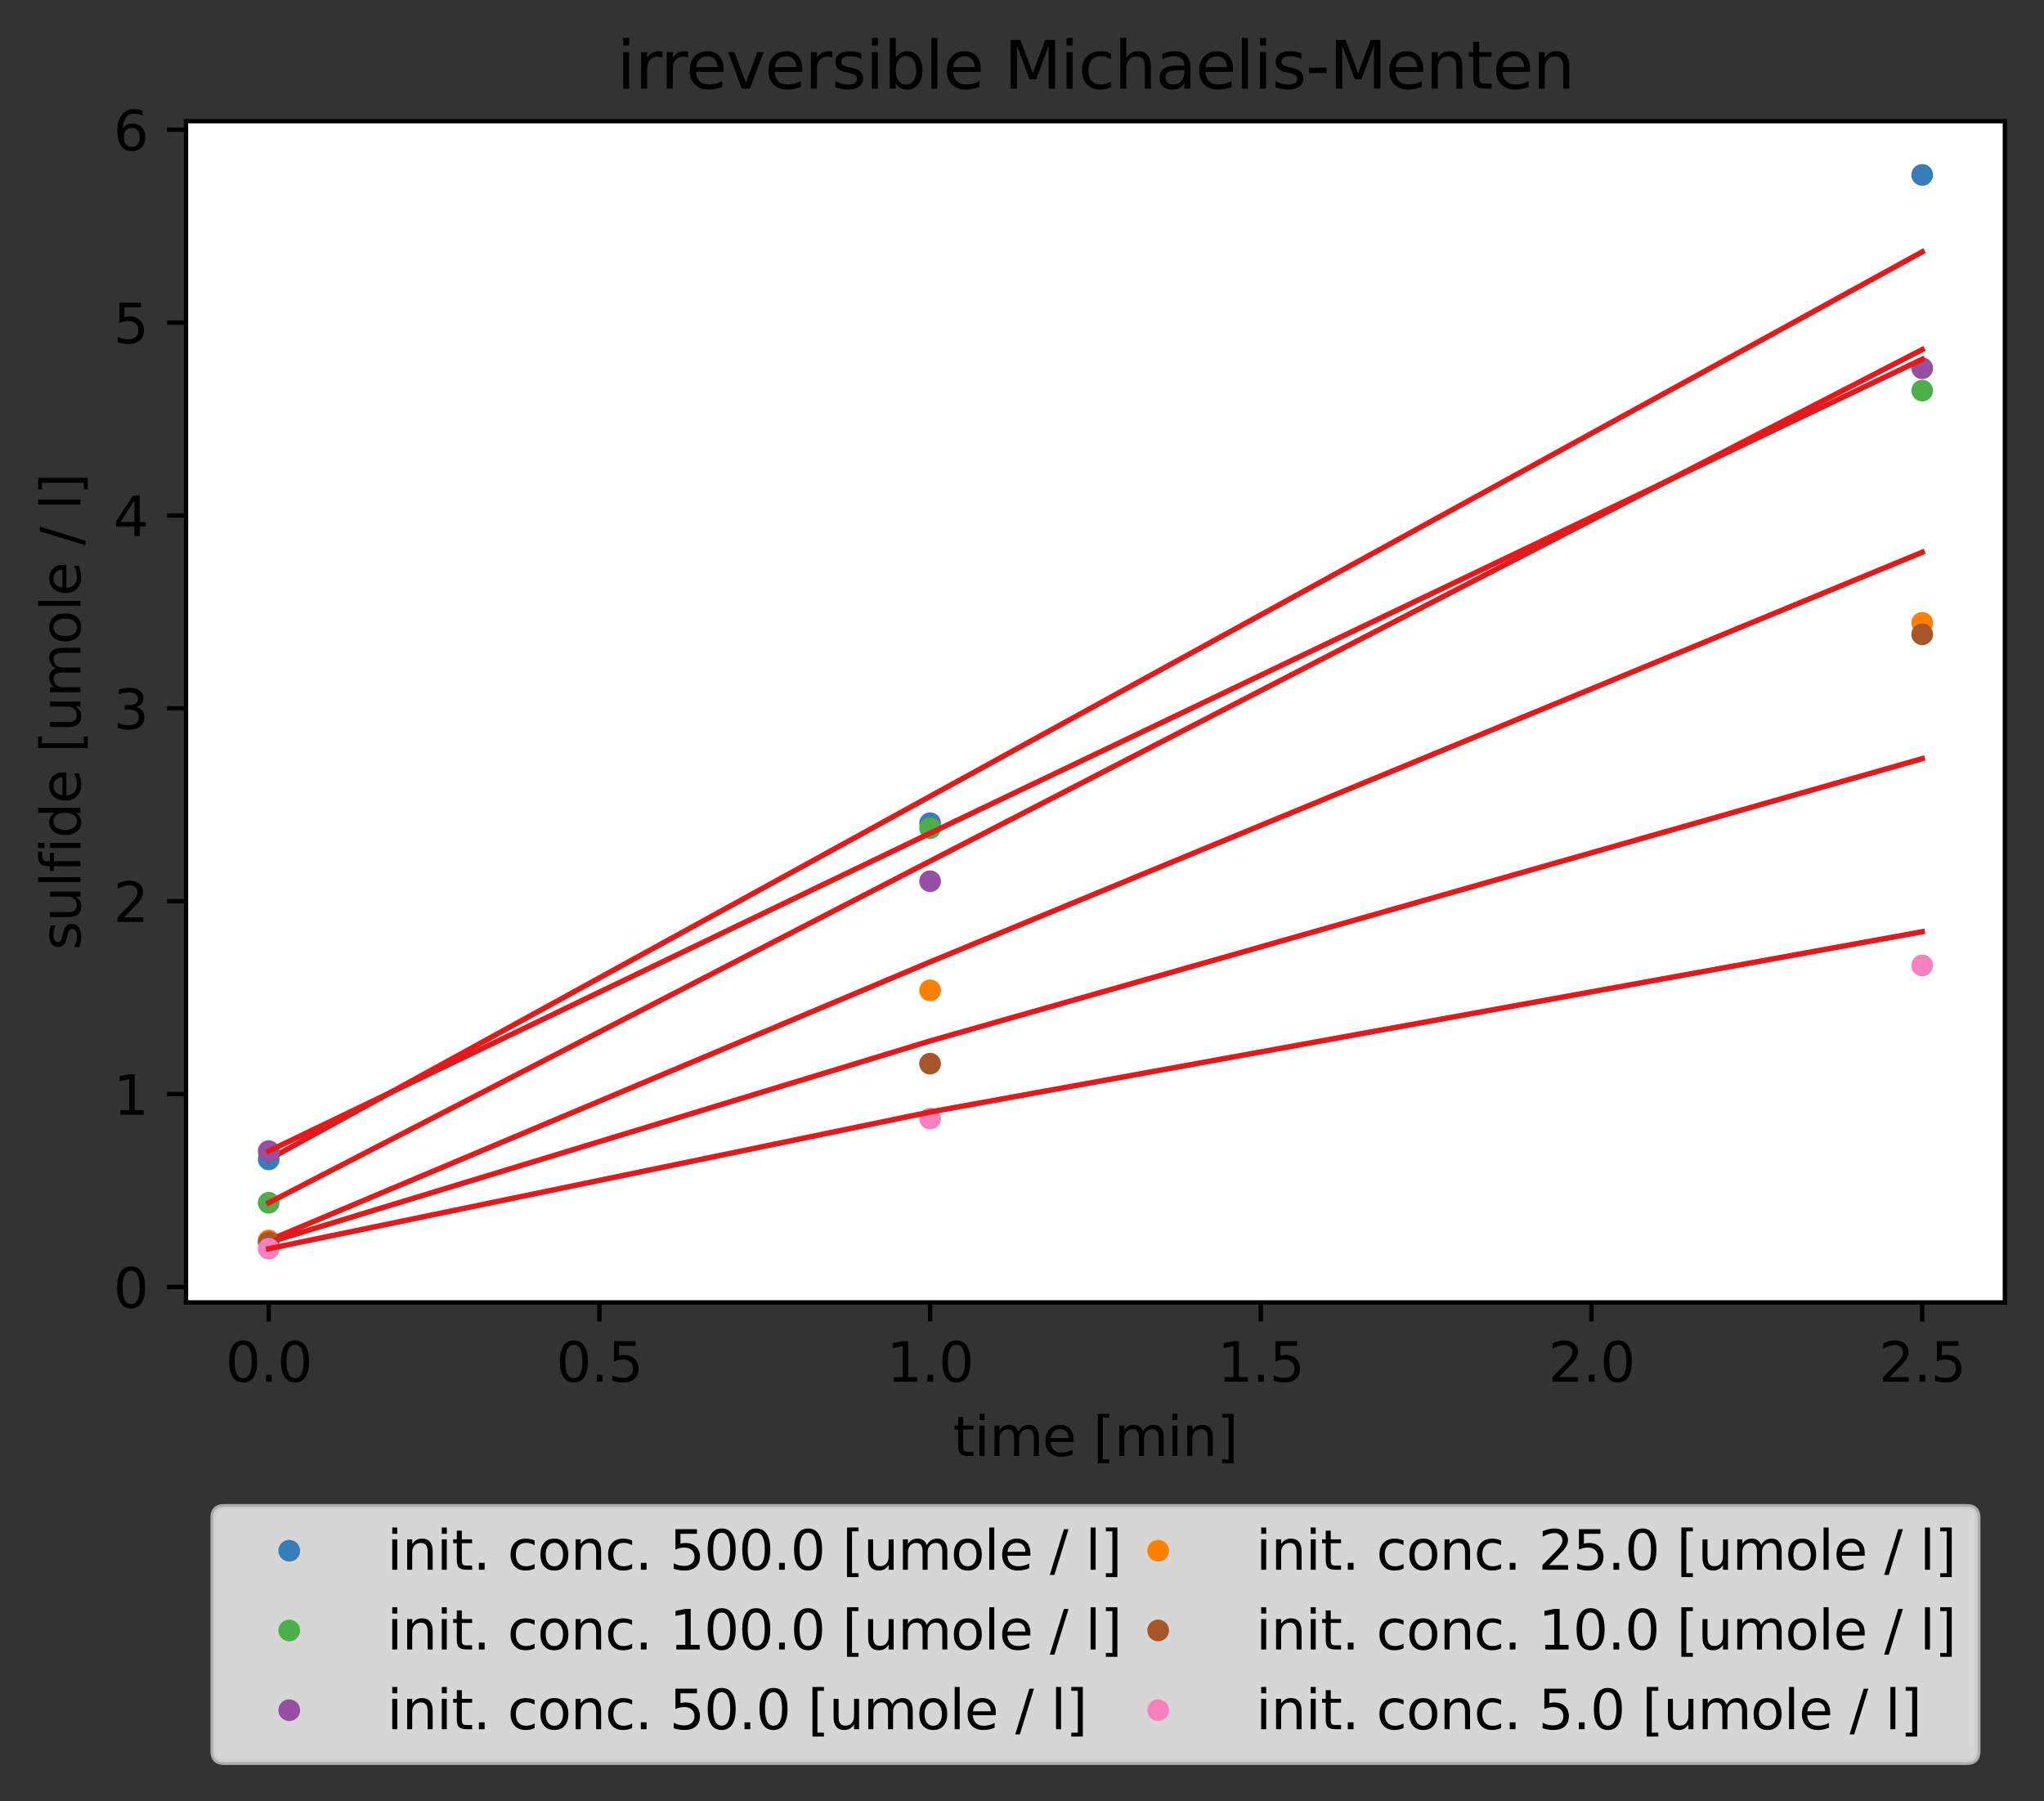 <?xml version="1.0" encoding="utf-8" standalone="no"?>
<!DOCTYPE svg PUBLIC "-//W3C//DTD SVG 1.1//EN"
  "http://www.w3.org/Graphics/SVG/1.1/DTD/svg11.dtd">
<svg xmlns:xlink="http://www.w3.org/1999/xlink" width="376.241pt" height="331.608pt" viewBox="0 0 376.241 331.608" xmlns="http://www.w3.org/2000/svg" version="1.1">
 <rect x="0" y="0" width="376.241" height="331.608" fill="#333333" stroke="none"/>
 <defs>
  <style type="text/css">*{stroke-linejoin: round; stroke-linecap: butt}</style>
 </defs>
 <g id="figure_1">
  <g id="patch_1">
   <path d="M 0 331.608 
L 376.241 331.608 
L 376.241 0 
L 0 0 
L 0 331.608 
z
" style="fill: none"/>
  </g>
  <g id="axes_1">
   <g id="patch_2">
    <path d="M 34.241 239.758 
L 369.041 239.758 
L 369.041 22.318 
L 34.241 22.318 
z
" style="fill: #ffffff"/>
   </g>
   <g id="matplotlib.axis_1">
    <g id="xtick_1">
     <g id="line2d_1">
      <defs>
       <path id="md6adbe2087" d="M 0 0 
L 0 3.5 
" style="stroke: #000000; stroke-width: 0.8"/>
      </defs>
      <g>
       <use xlink:href="#md6adbe2087" x="49.459" y="239.758" style="stroke: #000000; stroke-width: 0.8"/>
      </g>
     </g>
     <g id="text_1">
      <!-- 0.0 -->
      <g transform="translate(41.507 254.357)scale(0.1 -0.1)">
       <defs>
        <path id="DejaVuSans-30" d="M 2034 4250 
Q 1547 4250 1301 3770 
Q 1056 3291 1056 2328 
Q 1056 1369 1301 889 
Q 1547 409 2034 409 
Q 2525 409 2770 889 
Q 3016 1369 3016 2328 
Q 3016 3291 2770 3770 
Q 2525 4250 2034 4250 
z
M 2034 4750 
Q 2819 4750 3233 4129 
Q 3647 3509 3647 2328 
Q 3647 1150 3233 529 
Q 2819 -91 2034 -91 
Q 1250 -91 836 529 
Q 422 1150 422 2328 
Q 422 3509 836 4129 
Q 1250 4750 2034 4750 
z
" transform="scale(0.016)"/>
        <path id="DejaVuSans-2e" d="M 684 794 
L 1344 794 
L 1344 0 
L 684 0 
L 684 794 
z
" transform="scale(0.016)"/>
       </defs>
       <use xlink:href="#DejaVuSans-30"/>
       <use xlink:href="#DejaVuSans-2e" x="63.623"/>
       <use xlink:href="#DejaVuSans-30" x="95.41"/>
      </g>
     </g>
    </g>
    <g id="xtick_2">
     <g id="line2d_2">
      <g>
       <use xlink:href="#md6adbe2087" x="110.332" y="239.758" style="stroke: #000000; stroke-width: 0.8"/>
      </g>
     </g>
     <g id="text_2">
      <!-- 0.5 -->
      <g transform="translate(102.38 254.357)scale(0.1 -0.1)">
       <defs>
        <path id="DejaVuSans-35" d="M 691 4666 
L 3169 4666 
L 3169 4134 
L 1269 4134 
L 1269 2991 
Q 1406 3038 1543 3061 
Q 1681 3084 1819 3084 
Q 2600 3084 3056 2656 
Q 3513 2228 3513 1497 
Q 3513 744 3044 326 
Q 2575 -91 1722 -91 
Q 1428 -91 1123 -41 
Q 819 9 494 109 
L 494 744 
Q 775 591 1075 516 
Q 1375 441 1709 441 
Q 2250 441 2565 725 
Q 2881 1009 2881 1497 
Q 2881 1984 2565 2268 
Q 2250 2553 1709 2553 
Q 1456 2553 1204 2497 
Q 953 2441 691 2322 
L 691 4666 
z
" transform="scale(0.016)"/>
       </defs>
       <use xlink:href="#DejaVuSans-30"/>
       <use xlink:href="#DejaVuSans-2e" x="63.623"/>
       <use xlink:href="#DejaVuSans-35" x="95.41"/>
      </g>
     </g>
    </g>
    <g id="xtick_3">
     <g id="line2d_3">
      <g>
       <use xlink:href="#md6adbe2087" x="171.204" y="239.758" style="stroke: #000000; stroke-width: 0.8"/>
      </g>
     </g>
     <g id="text_3">
      <!-- 1.0 -->
      <g transform="translate(163.253 254.357)scale(0.1 -0.1)">
       <defs>
        <path id="DejaVuSans-31" d="M 794 531 
L 1825 531 
L 1825 4091 
L 703 3866 
L 703 4441 
L 1819 4666 
L 2450 4666 
L 2450 531 
L 3481 531 
L 3481 0 
L 794 0 
L 794 531 
z
" transform="scale(0.016)"/>
       </defs>
       <use xlink:href="#DejaVuSans-31"/>
       <use xlink:href="#DejaVuSans-2e" x="63.623"/>
       <use xlink:href="#DejaVuSans-30" x="95.41"/>
      </g>
     </g>
    </g>
    <g id="xtick_4">
     <g id="line2d_4">
      <g>
       <use xlink:href="#md6adbe2087" x="232.077" y="239.758" style="stroke: #000000; stroke-width: 0.8"/>
      </g>
     </g>
     <g id="text_4">
      <!-- 1.5 -->
      <g transform="translate(224.125 254.357)scale(0.1 -0.1)">
       <use xlink:href="#DejaVuSans-31"/>
       <use xlink:href="#DejaVuSans-2e" x="63.623"/>
       <use xlink:href="#DejaVuSans-35" x="95.41"/>
      </g>
     </g>
    </g>
    <g id="xtick_5">
     <g id="line2d_5">
      <g>
       <use xlink:href="#md6adbe2087" x="292.95" y="239.758" style="stroke: #000000; stroke-width: 0.8"/>
      </g>
     </g>
     <g id="text_5">
      <!-- 2.0 -->
      <g transform="translate(284.998 254.357)scale(0.1 -0.1)">
       <defs>
        <path id="DejaVuSans-32" d="M 1228 531 
L 3431 531 
L 3431 0 
L 469 0 
L 469 531 
Q 828 903 1448 1529 
Q 2069 2156 2228 2338 
Q 2531 2678 2651 2914 
Q 2772 3150 2772 3378 
Q 2772 3750 2511 3984 
Q 2250 4219 1831 4219 
Q 1534 4219 1204 4116 
Q 875 4013 500 3803 
L 500 4441 
Q 881 4594 1212 4672 
Q 1544 4750 1819 4750 
Q 2544 4750 2975 4387 
Q 3406 4025 3406 3419 
Q 3406 3131 3298 2873 
Q 3191 2616 2906 2266 
Q 2828 2175 2409 1742 
Q 1991 1309 1228 531 
z
" transform="scale(0.016)"/>
       </defs>
       <use xlink:href="#DejaVuSans-32"/>
       <use xlink:href="#DejaVuSans-2e" x="63.623"/>
       <use xlink:href="#DejaVuSans-30" x="95.41"/>
      </g>
     </g>
    </g>
    <g id="xtick_6">
     <g id="line2d_6">
      <g>
       <use xlink:href="#md6adbe2087" x="353.822" y="239.758" style="stroke: #000000; stroke-width: 0.8"/>
      </g>
     </g>
     <g id="text_6">
      <!-- 2.5 -->
      <g transform="translate(345.871 254.357)scale(0.1 -0.1)">
       <use xlink:href="#DejaVuSans-32"/>
       <use xlink:href="#DejaVuSans-2e" x="63.623"/>
       <use xlink:href="#DejaVuSans-35" x="95.41"/>
      </g>
     </g>
    </g>
    <g id="text_7">
     <!-- time [min] -->
     <g transform="translate(175.426 268.035)scale(0.1 -0.1)">
      <defs>
       <path id="DejaVuSans-74" d="M 1172 4494 
L 1172 3500 
L 2356 3500 
L 2356 3053 
L 1172 3053 
L 1172 1153 
Q 1172 725 1289 603 
Q 1406 481 1766 481 
L 2356 481 
L 2356 0 
L 1766 0 
Q 1100 0 847 248 
Q 594 497 594 1153 
L 594 3053 
L 172 3053 
L 172 3500 
L 594 3500 
L 594 4494 
L 1172 4494 
z
" transform="scale(0.016)"/>
       <path id="DejaVuSans-69" d="M 603 3500 
L 1178 3500 
L 1178 0 
L 603 0 
L 603 3500 
z
M 603 4863 
L 1178 4863 
L 1178 4134 
L 603 4134 
L 603 4863 
z
" transform="scale(0.016)"/>
       <path id="DejaVuSans-6d" d="M 3328 2828 
Q 3544 3216 3844 3400 
Q 4144 3584 4550 3584 
Q 5097 3584 5394 3201 
Q 5691 2819 5691 2113 
L 5691 0 
L 5113 0 
L 5113 2094 
Q 5113 2597 4934 2840 
Q 4756 3084 4391 3084 
Q 3944 3084 3684 2787 
Q 3425 2491 3425 1978 
L 3425 0 
L 2847 0 
L 2847 2094 
Q 2847 2600 2669 2842 
Q 2491 3084 2119 3084 
Q 1678 3084 1418 2786 
Q 1159 2488 1159 1978 
L 1159 0 
L 581 0 
L 581 3500 
L 1159 3500 
L 1159 2956 
Q 1356 3278 1631 3431 
Q 1906 3584 2284 3584 
Q 2666 3584 2933 3390 
Q 3200 3197 3328 2828 
z
" transform="scale(0.016)"/>
       <path id="DejaVuSans-65" d="M 3597 1894 
L 3597 1613 
L 953 1613 
Q 991 1019 1311 708 
Q 1631 397 2203 397 
Q 2534 397 2845 478 
Q 3156 559 3463 722 
L 3463 178 
Q 3153 47 2828 -22 
Q 2503 -91 2169 -91 
Q 1331 -91 842 396 
Q 353 884 353 1716 
Q 353 2575 817 3079 
Q 1281 3584 2069 3584 
Q 2775 3584 3186 3129 
Q 3597 2675 3597 1894 
z
M 3022 2063 
Q 3016 2534 2758 2815 
Q 2500 3097 2075 3097 
Q 1594 3097 1305 2825 
Q 1016 2553 972 2059 
L 3022 2063 
z
" transform="scale(0.016)"/>
       <path id="DejaVuSans-20" transform="scale(0.016)"/>
       <path id="DejaVuSans-5b" d="M 550 4863 
L 1875 4863 
L 1875 4416 
L 1125 4416 
L 1125 -397 
L 1875 -397 
L 1875 -844 
L 550 -844 
L 550 4863 
z
" transform="scale(0.016)"/>
       <path id="DejaVuSans-6e" d="M 3513 2113 
L 3513 0 
L 2938 0 
L 2938 2094 
Q 2938 2591 2744 2837 
Q 2550 3084 2163 3084 
Q 1697 3084 1428 2787 
Q 1159 2491 1159 1978 
L 1159 0 
L 581 0 
L 581 3500 
L 1159 3500 
L 1159 2956 
Q 1366 3272 1645 3428 
Q 1925 3584 2291 3584 
Q 2894 3584 3203 3211 
Q 3513 2838 3513 2113 
z
" transform="scale(0.016)"/>
       <path id="DejaVuSans-5d" d="M 1947 4863 
L 1947 -844 
L 622 -844 
L 622 -397 
L 1369 -397 
L 1369 4416 
L 622 4416 
L 622 4863 
L 1947 4863 
z
" transform="scale(0.016)"/>
      </defs>
      <use xlink:href="#DejaVuSans-74"/>
      <use xlink:href="#DejaVuSans-69" x="39.209"/>
      <use xlink:href="#DejaVuSans-6d" x="66.992"/>
      <use xlink:href="#DejaVuSans-65" x="164.404"/>
      <use xlink:href="#DejaVuSans-20" x="225.928"/>
      <use xlink:href="#DejaVuSans-5b" x="257.715"/>
      <use xlink:href="#DejaVuSans-6d" x="296.729"/>
      <use xlink:href="#DejaVuSans-69" x="394.141"/>
      <use xlink:href="#DejaVuSans-6e" x="421.924"/>
      <use xlink:href="#DejaVuSans-5d" x="485.303"/>
     </g>
    </g>
   </g>
   <g id="matplotlib.axis_2">
    <g id="ytick_1">
     <g id="line2d_7">
      <defs>
       <path id="ma3698b5690" d="M 0 0 
L -3.5 0 
" style="stroke: #000000; stroke-width: 0.8"/>
      </defs>
      <g>
       <use xlink:href="#ma3698b5690" x="34.241" y="236.922" style="stroke: #000000; stroke-width: 0.8"/>
      </g>
     </g>
     <g id="text_8">
      <!-- 0 -->
      <g transform="translate(20.878 240.721)scale(0.1 -0.1)">
       <use xlink:href="#DejaVuSans-30"/>
      </g>
     </g>
    </g>
    <g id="ytick_2">
     <g id="line2d_8">
      <g>
       <use xlink:href="#ma3698b5690" x="34.241" y="201.415" style="stroke: #000000; stroke-width: 0.8"/>
      </g>
     </g>
     <g id="text_9">
      <!-- 1 -->
      <g transform="translate(20.878 205.214)scale(0.1 -0.1)">
       <use xlink:href="#DejaVuSans-31"/>
      </g>
     </g>
    </g>
    <g id="ytick_3">
     <g id="line2d_9">
      <g>
       <use xlink:href="#ma3698b5690" x="34.241" y="165.908" style="stroke: #000000; stroke-width: 0.8"/>
      </g>
     </g>
     <g id="text_10">
      <!-- 2 -->
      <g transform="translate(20.878 169.708)scale(0.1 -0.1)">
       <use xlink:href="#DejaVuSans-32"/>
      </g>
     </g>
    </g>
    <g id="ytick_4">
     <g id="line2d_10">
      <g>
       <use xlink:href="#ma3698b5690" x="34.241" y="130.402" style="stroke: #000000; stroke-width: 0.8"/>
      </g>
     </g>
     <g id="text_11">
      <!-- 3 -->
      <g transform="translate(20.878 134.201)scale(0.1 -0.1)">
       <defs>
        <path id="DejaVuSans-33" d="M 2597 2516 
Q 3050 2419 3304 2112 
Q 3559 1806 3559 1356 
Q 3559 666 3084 287 
Q 2609 -91 1734 -91 
Q 1441 -91 1130 -33 
Q 819 25 488 141 
L 488 750 
Q 750 597 1062 519 
Q 1375 441 1716 441 
Q 2309 441 2620 675 
Q 2931 909 2931 1356 
Q 2931 1769 2642 2001 
Q 2353 2234 1838 2234 
L 1294 2234 
L 1294 2753 
L 1863 2753 
Q 2328 2753 2575 2939 
Q 2822 3125 2822 3475 
Q 2822 3834 2567 4026 
Q 2313 4219 1838 4219 
Q 1578 4219 1281 4162 
Q 984 4106 628 3988 
L 628 4550 
Q 988 4650 1302 4700 
Q 1616 4750 1894 4750 
Q 2613 4750 3031 4423 
Q 3450 4097 3450 3541 
Q 3450 3153 3228 2886 
Q 3006 2619 2597 2516 
z
" transform="scale(0.016)"/>
       </defs>
       <use xlink:href="#DejaVuSans-33"/>
      </g>
     </g>
    </g>
    <g id="ytick_5">
     <g id="line2d_11">
      <g>
       <use xlink:href="#ma3698b5690" x="34.241" y="94.895" style="stroke: #000000; stroke-width: 0.8"/>
      </g>
     </g>
     <g id="text_12">
      <!-- 4 -->
      <g transform="translate(20.878 98.694)scale(0.1 -0.1)">
       <defs>
        <path id="DejaVuSans-34" d="M 2419 4116 
L 825 1625 
L 2419 1625 
L 2419 4116 
z
M 2253 4666 
L 3047 4666 
L 3047 1625 
L 3713 1625 
L 3713 1100 
L 3047 1100 
L 3047 0 
L 2419 0 
L 2419 1100 
L 313 1100 
L 313 1709 
L 2253 4666 
z
" transform="scale(0.016)"/>
       </defs>
       <use xlink:href="#DejaVuSans-34"/>
      </g>
     </g>
    </g>
    <g id="ytick_6">
     <g id="line2d_12">
      <g>
       <use xlink:href="#ma3698b5690" x="34.241" y="59.388" style="stroke: #000000; stroke-width: 0.8"/>
      </g>
     </g>
     <g id="text_13">
      <!-- 5 -->
      <g transform="translate(20.878 63.187)scale(0.1 -0.1)">
       <use xlink:href="#DejaVuSans-35"/>
      </g>
     </g>
    </g>
    <g id="ytick_7">
     <g id="line2d_13">
      <g>
       <use xlink:href="#ma3698b5690" x="34.241" y="23.882" style="stroke: #000000; stroke-width: 0.8"/>
      </g>
     </g>
     <g id="text_14">
      <!-- 6 -->
      <g transform="translate(20.878 27.681)scale(0.1 -0.1)">
       <defs>
        <path id="DejaVuSans-36" d="M 2113 2584 
Q 1688 2584 1439 2293 
Q 1191 2003 1191 1497 
Q 1191 994 1439 701 
Q 1688 409 2113 409 
Q 2538 409 2786 701 
Q 3034 994 3034 1497 
Q 3034 2003 2786 2293 
Q 2538 2584 2113 2584 
z
M 3366 4563 
L 3366 3988 
Q 3128 4100 2886 4159 
Q 2644 4219 2406 4219 
Q 1781 4219 1451 3797 
Q 1122 3375 1075 2522 
Q 1259 2794 1537 2939 
Q 1816 3084 2150 3084 
Q 2853 3084 3261 2657 
Q 3669 2231 3669 1497 
Q 3669 778 3244 343 
Q 2819 -91 2113 -91 
Q 1303 -91 875 529 
Q 447 1150 447 2328 
Q 447 3434 972 4092 
Q 1497 4750 2381 4750 
Q 2619 4750 2861 4703 
Q 3103 4656 3366 4563 
z
" transform="scale(0.016)"/>
       </defs>
       <use xlink:href="#DejaVuSans-36"/>
      </g>
     </g>
    </g>
    <g id="text_15">
     <!-- sulfide [umole / l] -->
     <g transform="translate(14.798 174.907)rotate(-90)scale(0.1 -0.1)">
      <defs>
       <path id="DejaVuSans-73" d="M 2834 3397 
L 2834 2853 
Q 2591 2978 2328 3040 
Q 2066 3103 1784 3103 
Q 1356 3103 1142 2972 
Q 928 2841 928 2578 
Q 928 2378 1081 2264 
Q 1234 2150 1697 2047 
L 1894 2003 
Q 2506 1872 2764 1633 
Q 3022 1394 3022 966 
Q 3022 478 2636 193 
Q 2250 -91 1575 -91 
Q 1294 -91 989 -36 
Q 684 19 347 128 
L 347 722 
Q 666 556 975 473 
Q 1284 391 1588 391 
Q 1994 391 2212 530 
Q 2431 669 2431 922 
Q 2431 1156 2273 1281 
Q 2116 1406 1581 1522 
L 1381 1569 
Q 847 1681 609 1914 
Q 372 2147 372 2553 
Q 372 3047 722 3315 
Q 1072 3584 1716 3584 
Q 2034 3584 2315 3537 
Q 2597 3491 2834 3397 
z
" transform="scale(0.016)"/>
       <path id="DejaVuSans-75" d="M 544 1381 
L 544 3500 
L 1119 3500 
L 1119 1403 
Q 1119 906 1312 657 
Q 1506 409 1894 409 
Q 2359 409 2629 706 
Q 2900 1003 2900 1516 
L 2900 3500 
L 3475 3500 
L 3475 0 
L 2900 0 
L 2900 538 
Q 2691 219 2414 64 
Q 2138 -91 1772 -91 
Q 1169 -91 856 284 
Q 544 659 544 1381 
z
M 1991 3584 
L 1991 3584 
z
" transform="scale(0.016)"/>
       <path id="DejaVuSans-6c" d="M 603 4863 
L 1178 4863 
L 1178 0 
L 603 0 
L 603 4863 
z
" transform="scale(0.016)"/>
       <path id="DejaVuSans-66" d="M 2375 4863 
L 2375 4384 
L 1825 4384 
Q 1516 4384 1395 4259 
Q 1275 4134 1275 3809 
L 1275 3500 
L 2222 3500 
L 2222 3053 
L 1275 3053 
L 1275 0 
L 697 0 
L 697 3053 
L 147 3053 
L 147 3500 
L 697 3500 
L 697 3744 
Q 697 4328 969 4595 
Q 1241 4863 1831 4863 
L 2375 4863 
z
" transform="scale(0.016)"/>
       <path id="DejaVuSans-64" d="M 2906 2969 
L 2906 4863 
L 3481 4863 
L 3481 0 
L 2906 0 
L 2906 525 
Q 2725 213 2448 61 
Q 2172 -91 1784 -91 
Q 1150 -91 751 415 
Q 353 922 353 1747 
Q 353 2572 751 3078 
Q 1150 3584 1784 3584 
Q 2172 3584 2448 3432 
Q 2725 3281 2906 2969 
z
M 947 1747 
Q 947 1113 1208 752 
Q 1469 391 1925 391 
Q 2381 391 2643 752 
Q 2906 1113 2906 1747 
Q 2906 2381 2643 2742 
Q 2381 3103 1925 3103 
Q 1469 3103 1208 2742 
Q 947 2381 947 1747 
z
" transform="scale(0.016)"/>
       <path id="DejaVuSans-6f" d="M 1959 3097 
Q 1497 3097 1228 2736 
Q 959 2375 959 1747 
Q 959 1119 1226 758 
Q 1494 397 1959 397 
Q 2419 397 2687 759 
Q 2956 1122 2956 1747 
Q 2956 2369 2687 2733 
Q 2419 3097 1959 3097 
z
M 1959 3584 
Q 2709 3584 3137 3096 
Q 3566 2609 3566 1747 
Q 3566 888 3137 398 
Q 2709 -91 1959 -91 
Q 1206 -91 779 398 
Q 353 888 353 1747 
Q 353 2609 779 3096 
Q 1206 3584 1959 3584 
z
" transform="scale(0.016)"/>
       <path id="DejaVuSans-2f" d="M 1625 4666 
L 2156 4666 
L 531 -594 
L 0 -594 
L 1625 4666 
z
" transform="scale(0.016)"/>
      </defs>
      <use xlink:href="#DejaVuSans-73"/>
      <use xlink:href="#DejaVuSans-75" x="52.1"/>
      <use xlink:href="#DejaVuSans-6c" x="115.479"/>
      <use xlink:href="#DejaVuSans-66" x="143.262"/>
      <use xlink:href="#DejaVuSans-69" x="178.467"/>
      <use xlink:href="#DejaVuSans-64" x="206.25"/>
      <use xlink:href="#DejaVuSans-65" x="269.727"/>
      <use xlink:href="#DejaVuSans-20" x="331.25"/>
      <use xlink:href="#DejaVuSans-5b" x="363.037"/>
      <use xlink:href="#DejaVuSans-75" x="402.051"/>
      <use xlink:href="#DejaVuSans-6d" x="465.43"/>
      <use xlink:href="#DejaVuSans-6f" x="562.842"/>
      <use xlink:href="#DejaVuSans-6c" x="624.023"/>
      <use xlink:href="#DejaVuSans-65" x="651.807"/>
      <use xlink:href="#DejaVuSans-20" x="713.33"/>
      <use xlink:href="#DejaVuSans-2f" x="745.117"/>
      <use xlink:href="#DejaVuSans-20" x="778.809"/>
      <use xlink:href="#DejaVuSans-6c" x="810.596"/>
      <use xlink:href="#DejaVuSans-5d" x="838.379"/>
     </g>
    </g>
   </g>
   <g id="line2d_14">
    <defs>
     <path id="m7bd9cac497" d="M 0 1.5 
C 0.398 1.5 0.779 1.342 1.061 1.061 
C 1.342 0.779 1.5 0.398 1.5 0 
C 1.5 -0.398 1.342 -0.779 1.061 -1.061 
C 0.779 -1.342 0.398 -1.5 0 -1.5 
C -0.398 -1.5 -0.779 -1.342 -1.061 -1.061 
C -1.342 -0.779 -1.5 -0.398 -1.5 0 
C -1.5 0.398 -1.342 0.779 -1.061 1.061 
C -0.779 1.342 -0.398 1.5 0 1.5 
z
" style="stroke: #377eb8"/>
    </defs>
    <g clip-path="url(#p3ae75ee5e3)">
     <use xlink:href="#m7bd9cac497" x="49.459" y="213.431" style="fill: #377eb8; stroke: #377eb8"/>
     <use xlink:href="#m7bd9cac497" x="171.204" y="151.534" style="fill: #377eb8; stroke: #377eb8"/>
     <use xlink:href="#m7bd9cac497" x="353.822" y="32.202" style="fill: #377eb8; stroke: #377eb8"/>
    </g>
   </g>
   <g id="line2d_15">
    <path d="M 49.459 213.431 
L 171.204 146.602 
L 353.822 46.366 
" clip-path="url(#p3ae75ee5e3)" style="fill: none; stroke: #e31a1c; stroke-linecap: square"/>
   </g>
   <g id="line2d_16">
    <defs>
     <path id="m64e3afa610" d="M 0 1.5 
C 0.398 1.5 0.779 1.342 1.061 1.061 
C 1.342 0.779 1.5 0.398 1.5 0 
C 1.5 -0.398 1.342 -0.779 1.061 -1.061 
C 0.779 -1.342 0.398 -1.5 0 -1.5 
C -0.398 -1.5 -0.779 -1.342 -1.061 -1.061 
C -1.342 -0.779 -1.5 -0.398 -1.5 0 
C -1.5 0.398 -1.342 0.779 -1.061 1.061 
C -0.779 1.342 -0.398 1.5 0 1.5 
z
" style="stroke: #4daf4a"/>
    </defs>
    <g clip-path="url(#p3ae75ee5e3)">
     <use xlink:href="#m64e3afa610" x="49.459" y="221.418" style="fill: #4daf4a; stroke: #4daf4a"/>
     <use xlink:href="#m64e3afa610" x="171.204" y="152.473" style="fill: #4daf4a; stroke: #4daf4a"/>
     <use xlink:href="#m64e3afa610" x="353.822" y="71.901" style="fill: #4daf4a; stroke: #4daf4a"/>
    </g>
   </g>
   <g id="line2d_17">
    <path d="M 49.459 221.418 
L 171.204 158.528 
L 353.822 64.353 
" clip-path="url(#p3ae75ee5e3)" style="fill: none; stroke: #e31a1c; stroke-linecap: square"/>
   </g>
   <g id="line2d_18">
    <defs>
     <path id="m8569b50ca0" d="M 0 1.5 
C 0.398 1.5 0.779 1.342 1.061 1.061 
C 1.342 0.779 1.5 0.398 1.5 0 
C 1.5 -0.398 1.342 -0.779 1.061 -1.061 
C 0.779 -1.342 0.398 -1.5 0 -1.5 
C -0.398 -1.5 -0.779 -1.342 -1.061 -1.061 
C -1.342 -0.779 -1.5 -0.398 -1.5 0 
C -1.5 0.398 -1.342 0.779 -1.061 1.061 
C -0.779 1.342 -0.398 1.5 0 1.5 
z
" style="stroke: #984ea3"/>
    </defs>
    <g clip-path="url(#p3ae75ee5e3)">
     <use xlink:href="#m8569b50ca0" x="49.459" y="211.904" style="fill: #984ea3; stroke: #984ea3"/>
     <use xlink:href="#m8569b50ca0" x="171.204" y="162.222" style="fill: #984ea3; stroke: #984ea3"/>
     <use xlink:href="#m8569b50ca0" x="353.822" y="67.79" style="fill: #984ea3; stroke: #984ea3"/>
    </g>
   </g>
   <g id="line2d_19">
    <path d="M 49.459 211.904 
L 171.204 153.386 
L 353.822 66.136 
" clip-path="url(#p3ae75ee5e3)" style="fill: none; stroke: #e31a1c; stroke-linecap: square"/>
   </g>
   <g id="line2d_20">
    <defs>
     <path id="mae1a438d2e" d="M 0 1.5 
C 0.398 1.5 0.779 1.342 1.061 1.061 
C 1.342 0.779 1.5 0.398 1.5 0 
C 1.5 -0.398 1.342 -0.779 1.061 -1.061 
C 0.779 -1.342 0.398 -1.5 0 -1.5 
C -0.398 -1.5 -0.779 -1.342 -1.061 -1.061 
C -1.342 -0.779 -1.5 -0.398 -1.5 0 
C -1.5 0.398 -1.342 0.779 -1.061 1.061 
C -0.779 1.342 -0.398 1.5 0 1.5 
z
" style="stroke: #ff7f00"/>
    </defs>
    <g clip-path="url(#p3ae75ee5e3)">
     <use xlink:href="#mae1a438d2e" x="49.459" y="228.348" style="fill: #ff7f00; stroke: #ff7f00"/>
     <use xlink:href="#mae1a438d2e" x="171.204" y="182.306" style="fill: #ff7f00; stroke: #ff7f00"/>
     <use xlink:href="#mae1a438d2e" x="353.822" y="114.653" style="fill: #ff7f00; stroke: #ff7f00"/>
    </g>
   </g>
   <g id="line2d_21">
    <path d="M 49.459 228.348 
L 171.204 177.085 
L 353.822 101.665 
" clip-path="url(#p3ae75ee5e3)" style="fill: none; stroke: #e31a1c; stroke-linecap: square"/>
   </g>
   <g id="line2d_22">
    <defs>
     <path id="md6a5de9366" d="M 0 1.5 
C 0.398 1.5 0.779 1.342 1.061 1.061 
C 1.342 0.779 1.5 0.398 1.5 0 
C 1.5 -0.398 1.342 -0.779 1.061 -1.061 
C 0.779 -1.342 0.398 -1.5 0 -1.5 
C -0.398 -1.5 -0.779 -1.342 -1.061 -1.061 
C -1.342 -0.779 -1.5 -0.398 -1.5 0 
C -1.5 0.398 -1.342 0.779 -1.061 1.061 
C -0.779 1.342 -0.398 1.5 0 1.5 
z
" style="stroke: #a65628"/>
    </defs>
    <g clip-path="url(#p3ae75ee5e3)">
     <use xlink:href="#md6a5de9366" x="49.459" y="228.7" style="fill: #a65628; stroke: #a65628"/>
     <use xlink:href="#md6a5de9366" x="171.204" y="195.813" style="fill: #a65628; stroke: #a65628"/>
     <use xlink:href="#md6a5de9366" x="353.822" y="116.768" style="fill: #a65628; stroke: #a65628"/>
    </g>
   </g>
   <g id="line2d_23">
    <path d="M 49.459 228.7 
L 171.204 191.628 
L 353.822 139.661 
" clip-path="url(#p3ae75ee5e3)" style="fill: none; stroke: #e31a1c; stroke-linecap: square"/>
   </g>
   <g id="line2d_24">
    <defs>
     <path id="m7f937175ad" d="M 0 1.5 
C 0.398 1.5 0.779 1.342 1.061 1.061 
C 1.342 0.779 1.5 0.398 1.5 0 
C 1.5 -0.398 1.342 -0.779 1.061 -1.061 
C 0.779 -1.342 0.398 -1.5 0 -1.5 
C -0.398 -1.5 -0.779 -1.342 -1.061 -1.061 
C -1.342 -0.779 -1.5 -0.398 -1.5 0 
C -1.5 0.398 -1.342 0.779 -1.061 1.061 
C -0.779 1.342 -0.398 1.5 0 1.5 
z
" style="stroke: #f781bf"/>
    </defs>
    <g clip-path="url(#p3ae75ee5e3)">
     <use xlink:href="#m7f937175ad" x="49.459" y="229.874" style="fill: #f781bf; stroke: #f781bf"/>
     <use xlink:href="#m7f937175ad" x="171.204" y="205.914" style="fill: #f781bf; stroke: #f781bf"/>
     <use xlink:href="#m7f937175ad" x="353.822" y="177.726" style="fill: #f781bf; stroke: #f781bf"/>
    </g>
   </g>
   <g id="line2d_25">
    <path d="M 49.459 229.874 
L 171.204 204.707 
L 353.822 171.521 
" clip-path="url(#p3ae75ee5e3)" style="fill: none; stroke: #e31a1c; stroke-linecap: square"/>
   </g>
   <g id="patch_3">
    <path d="M 34.241 239.758 
L 34.241 22.318 
" style="fill: none; stroke: #000000; stroke-width: 0.8; stroke-linejoin: miter; stroke-linecap: square"/>
   </g>
   <g id="patch_4">
    <path d="M 369.041 239.758 
L 369.041 22.318 
" style="fill: none; stroke: #000000; stroke-width: 0.8; stroke-linejoin: miter; stroke-linecap: square"/>
   </g>
   <g id="patch_5">
    <path d="M 34.241 239.758 
L 369.041 239.758 
" style="fill: none; stroke: #000000; stroke-width: 0.8; stroke-linejoin: miter; stroke-linecap: square"/>
   </g>
   <g id="patch_6">
    <path d="M 34.241 22.318 
L 369.041 22.318 
" style="fill: none; stroke: #000000; stroke-width: 0.8; stroke-linejoin: miter; stroke-linecap: square"/>
   </g>
   <g id="text_16">
    <!-- irreversible Michaelis-Menten -->
    <g transform="translate(113.556 16.318)scale(0.12 -0.12)">
     <defs>
      <path id="DejaVuSans-72" d="M 2631 2963 
Q 2534 3019 2420 3045 
Q 2306 3072 2169 3072 
Q 1681 3072 1420 2755 
Q 1159 2438 1159 1844 
L 1159 0 
L 581 0 
L 581 3500 
L 1159 3500 
L 1159 2956 
Q 1341 3275 1631 3429 
Q 1922 3584 2338 3584 
Q 2397 3584 2469 3576 
Q 2541 3569 2628 3553 
L 2631 2963 
z
" transform="scale(0.016)"/>
      <path id="DejaVuSans-76" d="M 191 3500 
L 800 3500 
L 1894 563 
L 2988 3500 
L 3597 3500 
L 2284 0 
L 1503 0 
L 191 3500 
z
" transform="scale(0.016)"/>
      <path id="DejaVuSans-62" d="M 3116 1747 
Q 3116 2381 2855 2742 
Q 2594 3103 2138 3103 
Q 1681 3103 1420 2742 
Q 1159 2381 1159 1747 
Q 1159 1113 1420 752 
Q 1681 391 2138 391 
Q 2594 391 2855 752 
Q 3116 1113 3116 1747 
z
M 1159 2969 
Q 1341 3281 1617 3432 
Q 1894 3584 2278 3584 
Q 2916 3584 3314 3078 
Q 3713 2572 3713 1747 
Q 3713 922 3314 415 
Q 2916 -91 2278 -91 
Q 1894 -91 1617 61 
Q 1341 213 1159 525 
L 1159 0 
L 581 0 
L 581 4863 
L 1159 4863 
L 1159 2969 
z
" transform="scale(0.016)"/>
      <path id="DejaVuSans-4d" d="M 628 4666 
L 1569 4666 
L 2759 1491 
L 3956 4666 
L 4897 4666 
L 4897 0 
L 4281 0 
L 4281 4097 
L 3078 897 
L 2444 897 
L 1241 4097 
L 1241 0 
L 628 0 
L 628 4666 
z
" transform="scale(0.016)"/>
      <path id="DejaVuSans-63" d="M 3122 3366 
L 3122 2828 
Q 2878 2963 2633 3030 
Q 2388 3097 2138 3097 
Q 1578 3097 1268 2742 
Q 959 2388 959 1747 
Q 959 1106 1268 751 
Q 1578 397 2138 397 
Q 2388 397 2633 464 
Q 2878 531 3122 666 
L 3122 134 
Q 2881 22 2623 -34 
Q 2366 -91 2075 -91 
Q 1284 -91 818 406 
Q 353 903 353 1747 
Q 353 2603 823 3093 
Q 1294 3584 2113 3584 
Q 2378 3584 2631 3529 
Q 2884 3475 3122 3366 
z
" transform="scale(0.016)"/>
      <path id="DejaVuSans-68" d="M 3513 2113 
L 3513 0 
L 2938 0 
L 2938 2094 
Q 2938 2591 2744 2837 
Q 2550 3084 2163 3084 
Q 1697 3084 1428 2787 
Q 1159 2491 1159 1978 
L 1159 0 
L 581 0 
L 581 4863 
L 1159 4863 
L 1159 2956 
Q 1366 3272 1645 3428 
Q 1925 3584 2291 3584 
Q 2894 3584 3203 3211 
Q 3513 2838 3513 2113 
z
" transform="scale(0.016)"/>
      <path id="DejaVuSans-61" d="M 2194 1759 
Q 1497 1759 1228 1600 
Q 959 1441 959 1056 
Q 959 750 1161 570 
Q 1363 391 1709 391 
Q 2188 391 2477 730 
Q 2766 1069 2766 1631 
L 2766 1759 
L 2194 1759 
z
M 3341 1997 
L 3341 0 
L 2766 0 
L 2766 531 
Q 2569 213 2275 61 
Q 1981 -91 1556 -91 
Q 1019 -91 701 211 
Q 384 513 384 1019 
Q 384 1609 779 1909 
Q 1175 2209 1959 2209 
L 2766 2209 
L 2766 2266 
Q 2766 2663 2505 2880 
Q 2244 3097 1772 3097 
Q 1472 3097 1187 3025 
Q 903 2953 641 2809 
L 641 3341 
Q 956 3463 1253 3523 
Q 1550 3584 1831 3584 
Q 2591 3584 2966 3190 
Q 3341 2797 3341 1997 
z
" transform="scale(0.016)"/>
      <path id="DejaVuSans-2d" d="M 313 2009 
L 1997 2009 
L 1997 1497 
L 313 1497 
L 313 2009 
z
" transform="scale(0.016)"/>
     </defs>
     <use xlink:href="#DejaVuSans-69"/>
     <use xlink:href="#DejaVuSans-72" x="27.783"/>
     <use xlink:href="#DejaVuSans-72" x="67.146"/>
     <use xlink:href="#DejaVuSans-65" x="106.01"/>
     <use xlink:href="#DejaVuSans-76" x="167.533"/>
     <use xlink:href="#DejaVuSans-65" x="226.713"/>
     <use xlink:href="#DejaVuSans-72" x="288.236"/>
     <use xlink:href="#DejaVuSans-73" x="329.35"/>
     <use xlink:href="#DejaVuSans-69" x="381.449"/>
     <use xlink:href="#DejaVuSans-62" x="409.232"/>
     <use xlink:href="#DejaVuSans-6c" x="472.709"/>
     <use xlink:href="#DejaVuSans-65" x="500.492"/>
     <use xlink:href="#DejaVuSans-20" x="562.016"/>
     <use xlink:href="#DejaVuSans-4d" x="593.803"/>
     <use xlink:href="#DejaVuSans-69" x="680.082"/>
     <use xlink:href="#DejaVuSans-63" x="707.865"/>
     <use xlink:href="#DejaVuSans-68" x="762.846"/>
     <use xlink:href="#DejaVuSans-61" x="826.225"/>
     <use xlink:href="#DejaVuSans-65" x="887.504"/>
     <use xlink:href="#DejaVuSans-6c" x="949.027"/>
     <use xlink:href="#DejaVuSans-69" x="976.811"/>
     <use xlink:href="#DejaVuSans-73" x="1004.594"/>
     <use xlink:href="#DejaVuSans-2d" x="1056.693"/>
     <use xlink:href="#DejaVuSans-4d" x="1092.777"/>
     <use xlink:href="#DejaVuSans-65" x="1179.057"/>
     <use xlink:href="#DejaVuSans-6e" x="1240.58"/>
     <use xlink:href="#DejaVuSans-74" x="1303.959"/>
     <use xlink:href="#DejaVuSans-65" x="1343.168"/>
     <use xlink:href="#DejaVuSans-6e" x="1404.691"/>
    </g>
   </g>
   <g id="legend_1">
    <g id="patch_7">
     <path d="M 41.241 324.409 
L 362.041 324.409 
Q 364.041 324.409 364.041 322.409 
L 364.041 279.374 
Q 364.041 277.374 362.041 277.374 
L 41.241 277.374 
Q 39.241 277.374 39.241 279.374 
L 39.241 322.409 
Q 39.241 324.409 41.241 324.409 
z
" style="fill: #ffffff; opacity: 0.8; stroke: #cccccc; stroke-linejoin: miter"/>
    </g>
    <g id="line2d_26">
     <g>
      <use xlink:href="#m7bd9cac497" x="53.241" y="285.473" style="fill: #377eb8; stroke: #377eb8"/>
     </g>
    </g>
    <g id="text_17">
     <!-- init. conc. 500.0 [umole / l] -->
     <g transform="translate(71.241 288.973)scale(0.1 -0.1)">
      <use xlink:href="#DejaVuSans-69"/>
      <use xlink:href="#DejaVuSans-6e" x="27.783"/>
      <use xlink:href="#DejaVuSans-69" x="91.162"/>
      <use xlink:href="#DejaVuSans-74" x="118.945"/>
      <use xlink:href="#DejaVuSans-2e" x="158.154"/>
      <use xlink:href="#DejaVuSans-20" x="189.941"/>
      <use xlink:href="#DejaVuSans-63" x="221.729"/>
      <use xlink:href="#DejaVuSans-6f" x="276.709"/>
      <use xlink:href="#DejaVuSans-6e" x="337.891"/>
      <use xlink:href="#DejaVuSans-63" x="401.27"/>
      <use xlink:href="#DejaVuSans-2e" x="456.25"/>
      <use xlink:href="#DejaVuSans-20" x="488.037"/>
      <use xlink:href="#DejaVuSans-35" x="519.824"/>
      <use xlink:href="#DejaVuSans-30" x="583.447"/>
      <use xlink:href="#DejaVuSans-30" x="647.07"/>
      <use xlink:href="#DejaVuSans-2e" x="710.693"/>
      <use xlink:href="#DejaVuSans-30" x="742.48"/>
      <use xlink:href="#DejaVuSans-20" x="806.104"/>
      <use xlink:href="#DejaVuSans-5b" x="837.891"/>
      <use xlink:href="#DejaVuSans-75" x="876.904"/>
      <use xlink:href="#DejaVuSans-6d" x="940.283"/>
      <use xlink:href="#DejaVuSans-6f" x="1037.695"/>
      <use xlink:href="#DejaVuSans-6c" x="1098.877"/>
      <use xlink:href="#DejaVuSans-65" x="1126.66"/>
      <use xlink:href="#DejaVuSans-20" x="1188.184"/>
      <use xlink:href="#DejaVuSans-2f" x="1219.971"/>
      <use xlink:href="#DejaVuSans-20" x="1253.662"/>
      <use xlink:href="#DejaVuSans-6c" x="1285.449"/>
      <use xlink:href="#DejaVuSans-5d" x="1313.232"/>
     </g>
    </g>
    <g id="line2d_27">
     <g>
      <use xlink:href="#m64e3afa610" x="53.241" y="300.151" style="fill: #4daf4a; stroke: #4daf4a"/>
     </g>
    </g>
    <g id="text_18">
     <!-- init. conc. 100.0 [umole / l] -->
     <g transform="translate(71.241 303.651)scale(0.1 -0.1)">
      <use xlink:href="#DejaVuSans-69"/>
      <use xlink:href="#DejaVuSans-6e" x="27.783"/>
      <use xlink:href="#DejaVuSans-69" x="91.162"/>
      <use xlink:href="#DejaVuSans-74" x="118.945"/>
      <use xlink:href="#DejaVuSans-2e" x="158.154"/>
      <use xlink:href="#DejaVuSans-20" x="189.941"/>
      <use xlink:href="#DejaVuSans-63" x="221.729"/>
      <use xlink:href="#DejaVuSans-6f" x="276.709"/>
      <use xlink:href="#DejaVuSans-6e" x="337.891"/>
      <use xlink:href="#DejaVuSans-63" x="401.27"/>
      <use xlink:href="#DejaVuSans-2e" x="456.25"/>
      <use xlink:href="#DejaVuSans-20" x="488.037"/>
      <use xlink:href="#DejaVuSans-31" x="519.824"/>
      <use xlink:href="#DejaVuSans-30" x="583.447"/>
      <use xlink:href="#DejaVuSans-30" x="647.07"/>
      <use xlink:href="#DejaVuSans-2e" x="710.693"/>
      <use xlink:href="#DejaVuSans-30" x="742.48"/>
      <use xlink:href="#DejaVuSans-20" x="806.104"/>
      <use xlink:href="#DejaVuSans-5b" x="837.891"/>
      <use xlink:href="#DejaVuSans-75" x="876.904"/>
      <use xlink:href="#DejaVuSans-6d" x="940.283"/>
      <use xlink:href="#DejaVuSans-6f" x="1037.695"/>
      <use xlink:href="#DejaVuSans-6c" x="1098.877"/>
      <use xlink:href="#DejaVuSans-65" x="1126.66"/>
      <use xlink:href="#DejaVuSans-20" x="1188.184"/>
      <use xlink:href="#DejaVuSans-2f" x="1219.971"/>
      <use xlink:href="#DejaVuSans-20" x="1253.662"/>
      <use xlink:href="#DejaVuSans-6c" x="1285.449"/>
      <use xlink:href="#DejaVuSans-5d" x="1313.232"/>
     </g>
    </g>
    <g id="line2d_28">
     <g>
      <use xlink:href="#m8569b50ca0" x="53.241" y="314.829" style="fill: #984ea3; stroke: #984ea3"/>
     </g>
    </g>
    <g id="text_19">
     <!-- init. conc. 50.0 [umole / l] -->
     <g transform="translate(71.241 318.329)scale(0.1 -0.1)">
      <use xlink:href="#DejaVuSans-69"/>
      <use xlink:href="#DejaVuSans-6e" x="27.783"/>
      <use xlink:href="#DejaVuSans-69" x="91.162"/>
      <use xlink:href="#DejaVuSans-74" x="118.945"/>
      <use xlink:href="#DejaVuSans-2e" x="158.154"/>
      <use xlink:href="#DejaVuSans-20" x="189.941"/>
      <use xlink:href="#DejaVuSans-63" x="221.729"/>
      <use xlink:href="#DejaVuSans-6f" x="276.709"/>
      <use xlink:href="#DejaVuSans-6e" x="337.891"/>
      <use xlink:href="#DejaVuSans-63" x="401.27"/>
      <use xlink:href="#DejaVuSans-2e" x="456.25"/>
      <use xlink:href="#DejaVuSans-20" x="488.037"/>
      <use xlink:href="#DejaVuSans-35" x="519.824"/>
      <use xlink:href="#DejaVuSans-30" x="583.447"/>
      <use xlink:href="#DejaVuSans-2e" x="647.07"/>
      <use xlink:href="#DejaVuSans-30" x="678.857"/>
      <use xlink:href="#DejaVuSans-20" x="742.48"/>
      <use xlink:href="#DejaVuSans-5b" x="774.268"/>
      <use xlink:href="#DejaVuSans-75" x="813.281"/>
      <use xlink:href="#DejaVuSans-6d" x="876.66"/>
      <use xlink:href="#DejaVuSans-6f" x="974.072"/>
      <use xlink:href="#DejaVuSans-6c" x="1035.254"/>
      <use xlink:href="#DejaVuSans-65" x="1063.037"/>
      <use xlink:href="#DejaVuSans-20" x="1124.561"/>
      <use xlink:href="#DejaVuSans-2f" x="1156.348"/>
      <use xlink:href="#DejaVuSans-20" x="1190.039"/>
      <use xlink:href="#DejaVuSans-6c" x="1221.826"/>
      <use xlink:href="#DejaVuSans-5d" x="1249.609"/>
     </g>
    </g>
    <g id="line2d_29">
     <g>
      <use xlink:href="#mae1a438d2e" x="213.183" y="285.473" style="fill: #ff7f00; stroke: #ff7f00"/>
     </g>
    </g>
    <g id="text_20">
     <!-- init. conc. 25.0 [umole / l] -->
     <g transform="translate(231.183 288.973)scale(0.1 -0.1)">
      <use xlink:href="#DejaVuSans-69"/>
      <use xlink:href="#DejaVuSans-6e" x="27.783"/>
      <use xlink:href="#DejaVuSans-69" x="91.162"/>
      <use xlink:href="#DejaVuSans-74" x="118.945"/>
      <use xlink:href="#DejaVuSans-2e" x="158.154"/>
      <use xlink:href="#DejaVuSans-20" x="189.941"/>
      <use xlink:href="#DejaVuSans-63" x="221.729"/>
      <use xlink:href="#DejaVuSans-6f" x="276.709"/>
      <use xlink:href="#DejaVuSans-6e" x="337.891"/>
      <use xlink:href="#DejaVuSans-63" x="401.27"/>
      <use xlink:href="#DejaVuSans-2e" x="456.25"/>
      <use xlink:href="#DejaVuSans-20" x="488.037"/>
      <use xlink:href="#DejaVuSans-32" x="519.824"/>
      <use xlink:href="#DejaVuSans-35" x="583.447"/>
      <use xlink:href="#DejaVuSans-2e" x="647.07"/>
      <use xlink:href="#DejaVuSans-30" x="678.857"/>
      <use xlink:href="#DejaVuSans-20" x="742.48"/>
      <use xlink:href="#DejaVuSans-5b" x="774.268"/>
      <use xlink:href="#DejaVuSans-75" x="813.281"/>
      <use xlink:href="#DejaVuSans-6d" x="876.66"/>
      <use xlink:href="#DejaVuSans-6f" x="974.072"/>
      <use xlink:href="#DejaVuSans-6c" x="1035.254"/>
      <use xlink:href="#DejaVuSans-65" x="1063.037"/>
      <use xlink:href="#DejaVuSans-20" x="1124.561"/>
      <use xlink:href="#DejaVuSans-2f" x="1156.348"/>
      <use xlink:href="#DejaVuSans-20" x="1190.039"/>
      <use xlink:href="#DejaVuSans-6c" x="1221.826"/>
      <use xlink:href="#DejaVuSans-5d" x="1249.609"/>
     </g>
    </g>
    <g id="line2d_30">
     <g>
      <use xlink:href="#md6a5de9366" x="213.183" y="300.151" style="fill: #a65628; stroke: #a65628"/>
     </g>
    </g>
    <g id="text_21">
     <!-- init. conc. 10.0 [umole / l] -->
     <g transform="translate(231.183 303.651)scale(0.1 -0.1)">
      <use xlink:href="#DejaVuSans-69"/>
      <use xlink:href="#DejaVuSans-6e" x="27.783"/>
      <use xlink:href="#DejaVuSans-69" x="91.162"/>
      <use xlink:href="#DejaVuSans-74" x="118.945"/>
      <use xlink:href="#DejaVuSans-2e" x="158.154"/>
      <use xlink:href="#DejaVuSans-20" x="189.941"/>
      <use xlink:href="#DejaVuSans-63" x="221.729"/>
      <use xlink:href="#DejaVuSans-6f" x="276.709"/>
      <use xlink:href="#DejaVuSans-6e" x="337.891"/>
      <use xlink:href="#DejaVuSans-63" x="401.27"/>
      <use xlink:href="#DejaVuSans-2e" x="456.25"/>
      <use xlink:href="#DejaVuSans-20" x="488.037"/>
      <use xlink:href="#DejaVuSans-31" x="519.824"/>
      <use xlink:href="#DejaVuSans-30" x="583.447"/>
      <use xlink:href="#DejaVuSans-2e" x="647.07"/>
      <use xlink:href="#DejaVuSans-30" x="678.857"/>
      <use xlink:href="#DejaVuSans-20" x="742.48"/>
      <use xlink:href="#DejaVuSans-5b" x="774.268"/>
      <use xlink:href="#DejaVuSans-75" x="813.281"/>
      <use xlink:href="#DejaVuSans-6d" x="876.66"/>
      <use xlink:href="#DejaVuSans-6f" x="974.072"/>
      <use xlink:href="#DejaVuSans-6c" x="1035.254"/>
      <use xlink:href="#DejaVuSans-65" x="1063.037"/>
      <use xlink:href="#DejaVuSans-20" x="1124.561"/>
      <use xlink:href="#DejaVuSans-2f" x="1156.348"/>
      <use xlink:href="#DejaVuSans-20" x="1190.039"/>
      <use xlink:href="#DejaVuSans-6c" x="1221.826"/>
      <use xlink:href="#DejaVuSans-5d" x="1249.609"/>
     </g>
    </g>
    <g id="line2d_31">
     <g>
      <use xlink:href="#m7f937175ad" x="213.183" y="314.829" style="fill: #f781bf; stroke: #f781bf"/>
     </g>
    </g>
    <g id="text_22">
     <!-- init. conc. 5.0 [umole / l] -->
     <g transform="translate(231.183 318.329)scale(0.1 -0.1)">
      <use xlink:href="#DejaVuSans-69"/>
      <use xlink:href="#DejaVuSans-6e" x="27.783"/>
      <use xlink:href="#DejaVuSans-69" x="91.162"/>
      <use xlink:href="#DejaVuSans-74" x="118.945"/>
      <use xlink:href="#DejaVuSans-2e" x="158.154"/>
      <use xlink:href="#DejaVuSans-20" x="189.941"/>
      <use xlink:href="#DejaVuSans-63" x="221.729"/>
      <use xlink:href="#DejaVuSans-6f" x="276.709"/>
      <use xlink:href="#DejaVuSans-6e" x="337.891"/>
      <use xlink:href="#DejaVuSans-63" x="401.27"/>
      <use xlink:href="#DejaVuSans-2e" x="456.25"/>
      <use xlink:href="#DejaVuSans-20" x="488.037"/>
      <use xlink:href="#DejaVuSans-35" x="519.824"/>
      <use xlink:href="#DejaVuSans-2e" x="583.447"/>
      <use xlink:href="#DejaVuSans-30" x="615.234"/>
      <use xlink:href="#DejaVuSans-20" x="678.857"/>
      <use xlink:href="#DejaVuSans-5b" x="710.645"/>
      <use xlink:href="#DejaVuSans-75" x="749.658"/>
      <use xlink:href="#DejaVuSans-6d" x="813.037"/>
      <use xlink:href="#DejaVuSans-6f" x="910.449"/>
      <use xlink:href="#DejaVuSans-6c" x="971.631"/>
      <use xlink:href="#DejaVuSans-65" x="999.414"/>
      <use xlink:href="#DejaVuSans-20" x="1060.938"/>
      <use xlink:href="#DejaVuSans-2f" x="1092.725"/>
      <use xlink:href="#DejaVuSans-20" x="1126.416"/>
      <use xlink:href="#DejaVuSans-6c" x="1158.203"/>
      <use xlink:href="#DejaVuSans-5d" x="1185.986"/>
     </g>
    </g>
   </g>
  </g>
 </g>
 <defs>
  <clipPath id="p3ae75ee5e3">
   <rect x="34.241" y="22.318" width="334.8" height="217.44"/>
  </clipPath>
 </defs>
</svg>
